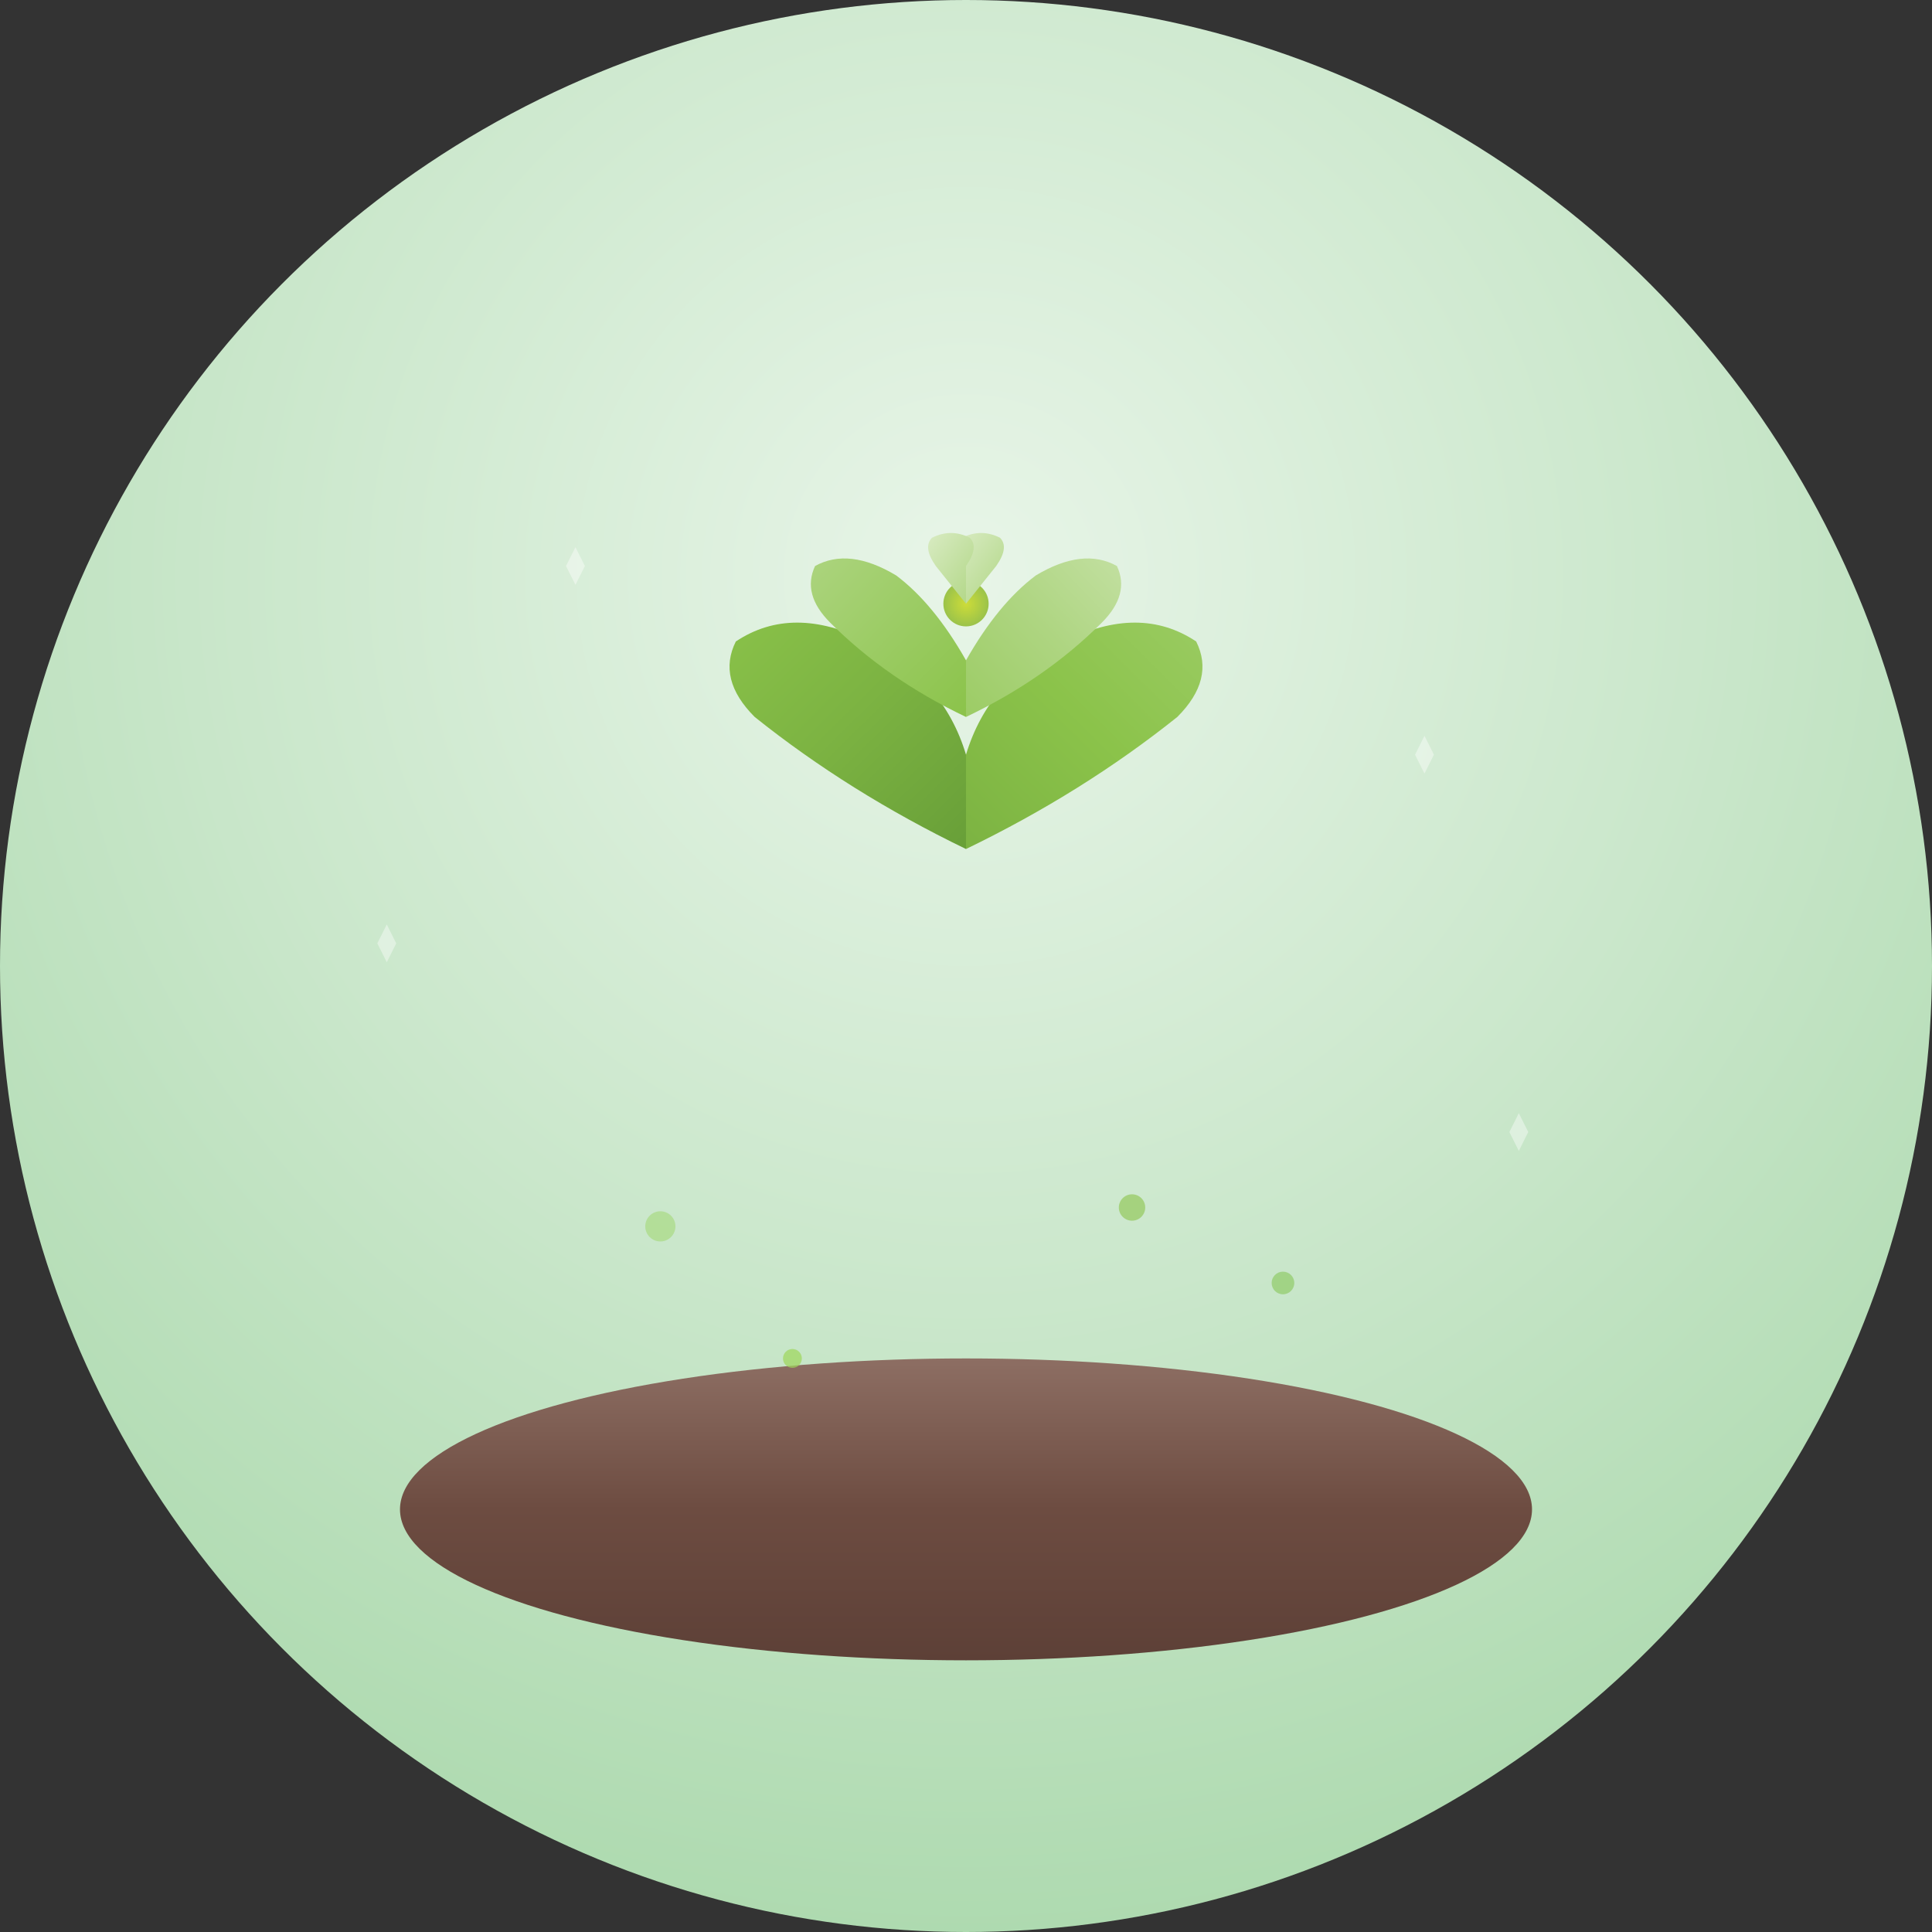<svg width="1024" height="1024" viewBox="0 0 1024 1024" fill="none" xmlns="http://www.w3.org/2000/svg">
  <rect x="0" y="0" width="1024" height="1024" fill="#333333" stroke="none"/>
  <!-- Background Circle -->
  <circle cx="512" cy="512" r="512" fill="url(#backgroundGradient)"/>
  
  <!-- Soil Base -->
  <ellipse cx="512" cy="800" rx="300" ry="80" fill="url(#soilGradient)"/>
  
  <!-- Plant Stem -->
  <path d="M512 800 Q512 650 512 500 Q512 450 512 400" stroke="url(#stemGradient)" stroke-width="16" stroke-linecap="round" fill="none"/>
  
  <!-- Main Leaf (Left) -->
  <path d="M512 450 Q450 420 400 380 Q380 360 390 340 Q420 320 460 340 Q500 360 512 400" fill="url(#leafGradient1)"/>
  
  <!-- Main Leaf (Right) -->
  <path d="M512 450 Q574 420 624 380 Q644 360 634 340 Q604 320 564 340 Q524 360 512 400" fill="url(#leafGradient2)"/>
  
  <!-- Secondary Leaf (Left) -->
  <path d="M512 380 Q470 360 440 330 Q425 315 432 300 Q450 290 475 305 Q495 320 512 350" fill="url(#leafGradient3)"/>
  
  <!-- Secondary Leaf (Right) -->
  <path d="M512 380 Q554 360 584 330 Q599 315 592 300 Q574 290 549 305 Q529 320 512 350" fill="url(#leafGradient4)"/>
  
  <!-- Top Sprout -->
  <circle cx="512" cy="320" r="12" fill="url(#sproutGradient)"/>
  <path d="M512 320 Q520 310 528 300 Q535 290 530 285 Q520 280 510 285 Q505 290 512 300" fill="url(#sproutLeafGradient)"/>
  <path d="M512 320 Q504 310 496 300 Q489 290 494 285 Q504 280 514 285 Q519 290 512 300" fill="url(#sproutLeafGradient)"/>
  
  <!-- Decorative Elements -->
  <circle cx="350" cy="650" r="8" fill="#A3D977" opacity="0.6"/>
  <circle cx="680" cy="680" r="6" fill="#7BC142" opacity="0.5"/>
  <circle cx="420" cy="720" r="5" fill="#9FD65A" opacity="0.7"/>
  <circle cx="600" cy="640" r="7" fill="#8BC34A" opacity="0.6"/>
  
  <!-- Subtle Sparkles -->
  <g opacity="0.4">
    <path d="M300 300 L305 310 L310 300 L305 290 Z" fill="#FFFFFF"/>
    <path d="M750 400 L755 410 L760 400 L755 390 Z" fill="#FFFFFF"/>
    <path d="M200 500 L205 510 L210 500 L205 490 Z" fill="#FFFFFF"/>
    <path d="M800 600 L805 610 L810 600 L805 590 Z" fill="#FFFFFF"/>
  </g>
  
  <!-- Gradients -->
  <defs>
    <!-- Background Gradient -->
    <radialGradient id="backgroundGradient" cx="0.5" cy="0.3" r="0.8">
      <stop offset="0%" stop-color="#E8F5E8"/>
      <stop offset="50%" stop-color="#C8E6C9"/>
      <stop offset="100%" stop-color="#A5D6A7"/>
    </radialGradient>
    
    <!-- Soil Gradient -->
    <linearGradient id="soilGradient" x1="0" y1="0" x2="0" y2="1">
      <stop offset="0%" stop-color="#8D6E63"/>
      <stop offset="50%" stop-color="#6D4C41"/>
      <stop offset="100%" stop-color="#5D4037"/>
    </linearGradient>
    
    <!-- Stem Gradient -->
    <linearGradient id="stemGradient" x1="0" y1="0" x2="0" y2="1">
      <stop offset="0%" stop-color="#7BC142"/>
      <stop offset="50%" stop-color="#689F38"/>
      <stop offset="100%" stop-color="#558B2F"/>
    </linearGradient>
    
    <!-- Leaf Gradients -->
    <linearGradient id="leafGradient1" x1="0" y1="0" x2="1" y2="1">
      <stop offset="0%" stop-color="#8BC34A"/>
      <stop offset="50%" stop-color="#7CB342"/>
      <stop offset="100%" stop-color="#689F38"/>
    </linearGradient>
    
    <linearGradient id="leafGradient2" x1="1" y1="0" x2="0" y2="1">
      <stop offset="0%" stop-color="#9CCC65"/>
      <stop offset="50%" stop-color="#8BC34A"/>
      <stop offset="100%" stop-color="#7CB342"/>
    </linearGradient>
    
    <linearGradient id="leafGradient3" x1="0" y1="0" x2="1" y2="1">
      <stop offset="0%" stop-color="#AED581"/>
      <stop offset="50%" stop-color="#9CCC65"/>
      <stop offset="100%" stop-color="#8BC34A"/>
    </linearGradient>
    
    <linearGradient id="leafGradient4" x1="1" y1="0" x2="0" y2="1">
      <stop offset="0%" stop-color="#C5E1A5"/>
      <stop offset="50%" stop-color="#AED581"/>
      <stop offset="100%" stop-color="#9CCC65"/>
    </linearGradient>
    
    <!-- Sprout Gradients -->
    <radialGradient id="sproutGradient" cx="0.5" cy="0.5" r="0.5">
      <stop offset="0%" stop-color="#CDDC39"/>
      <stop offset="100%" stop-color="#9BC34A"/>
    </radialGradient>
    
    <linearGradient id="sproutLeafGradient" x1="0" y1="0" x2="1" y2="1">
      <stop offset="0%" stop-color="#DCEDC8"/>
      <stop offset="100%" stop-color="#AED581"/>
    </linearGradient>
  </defs>
</svg>